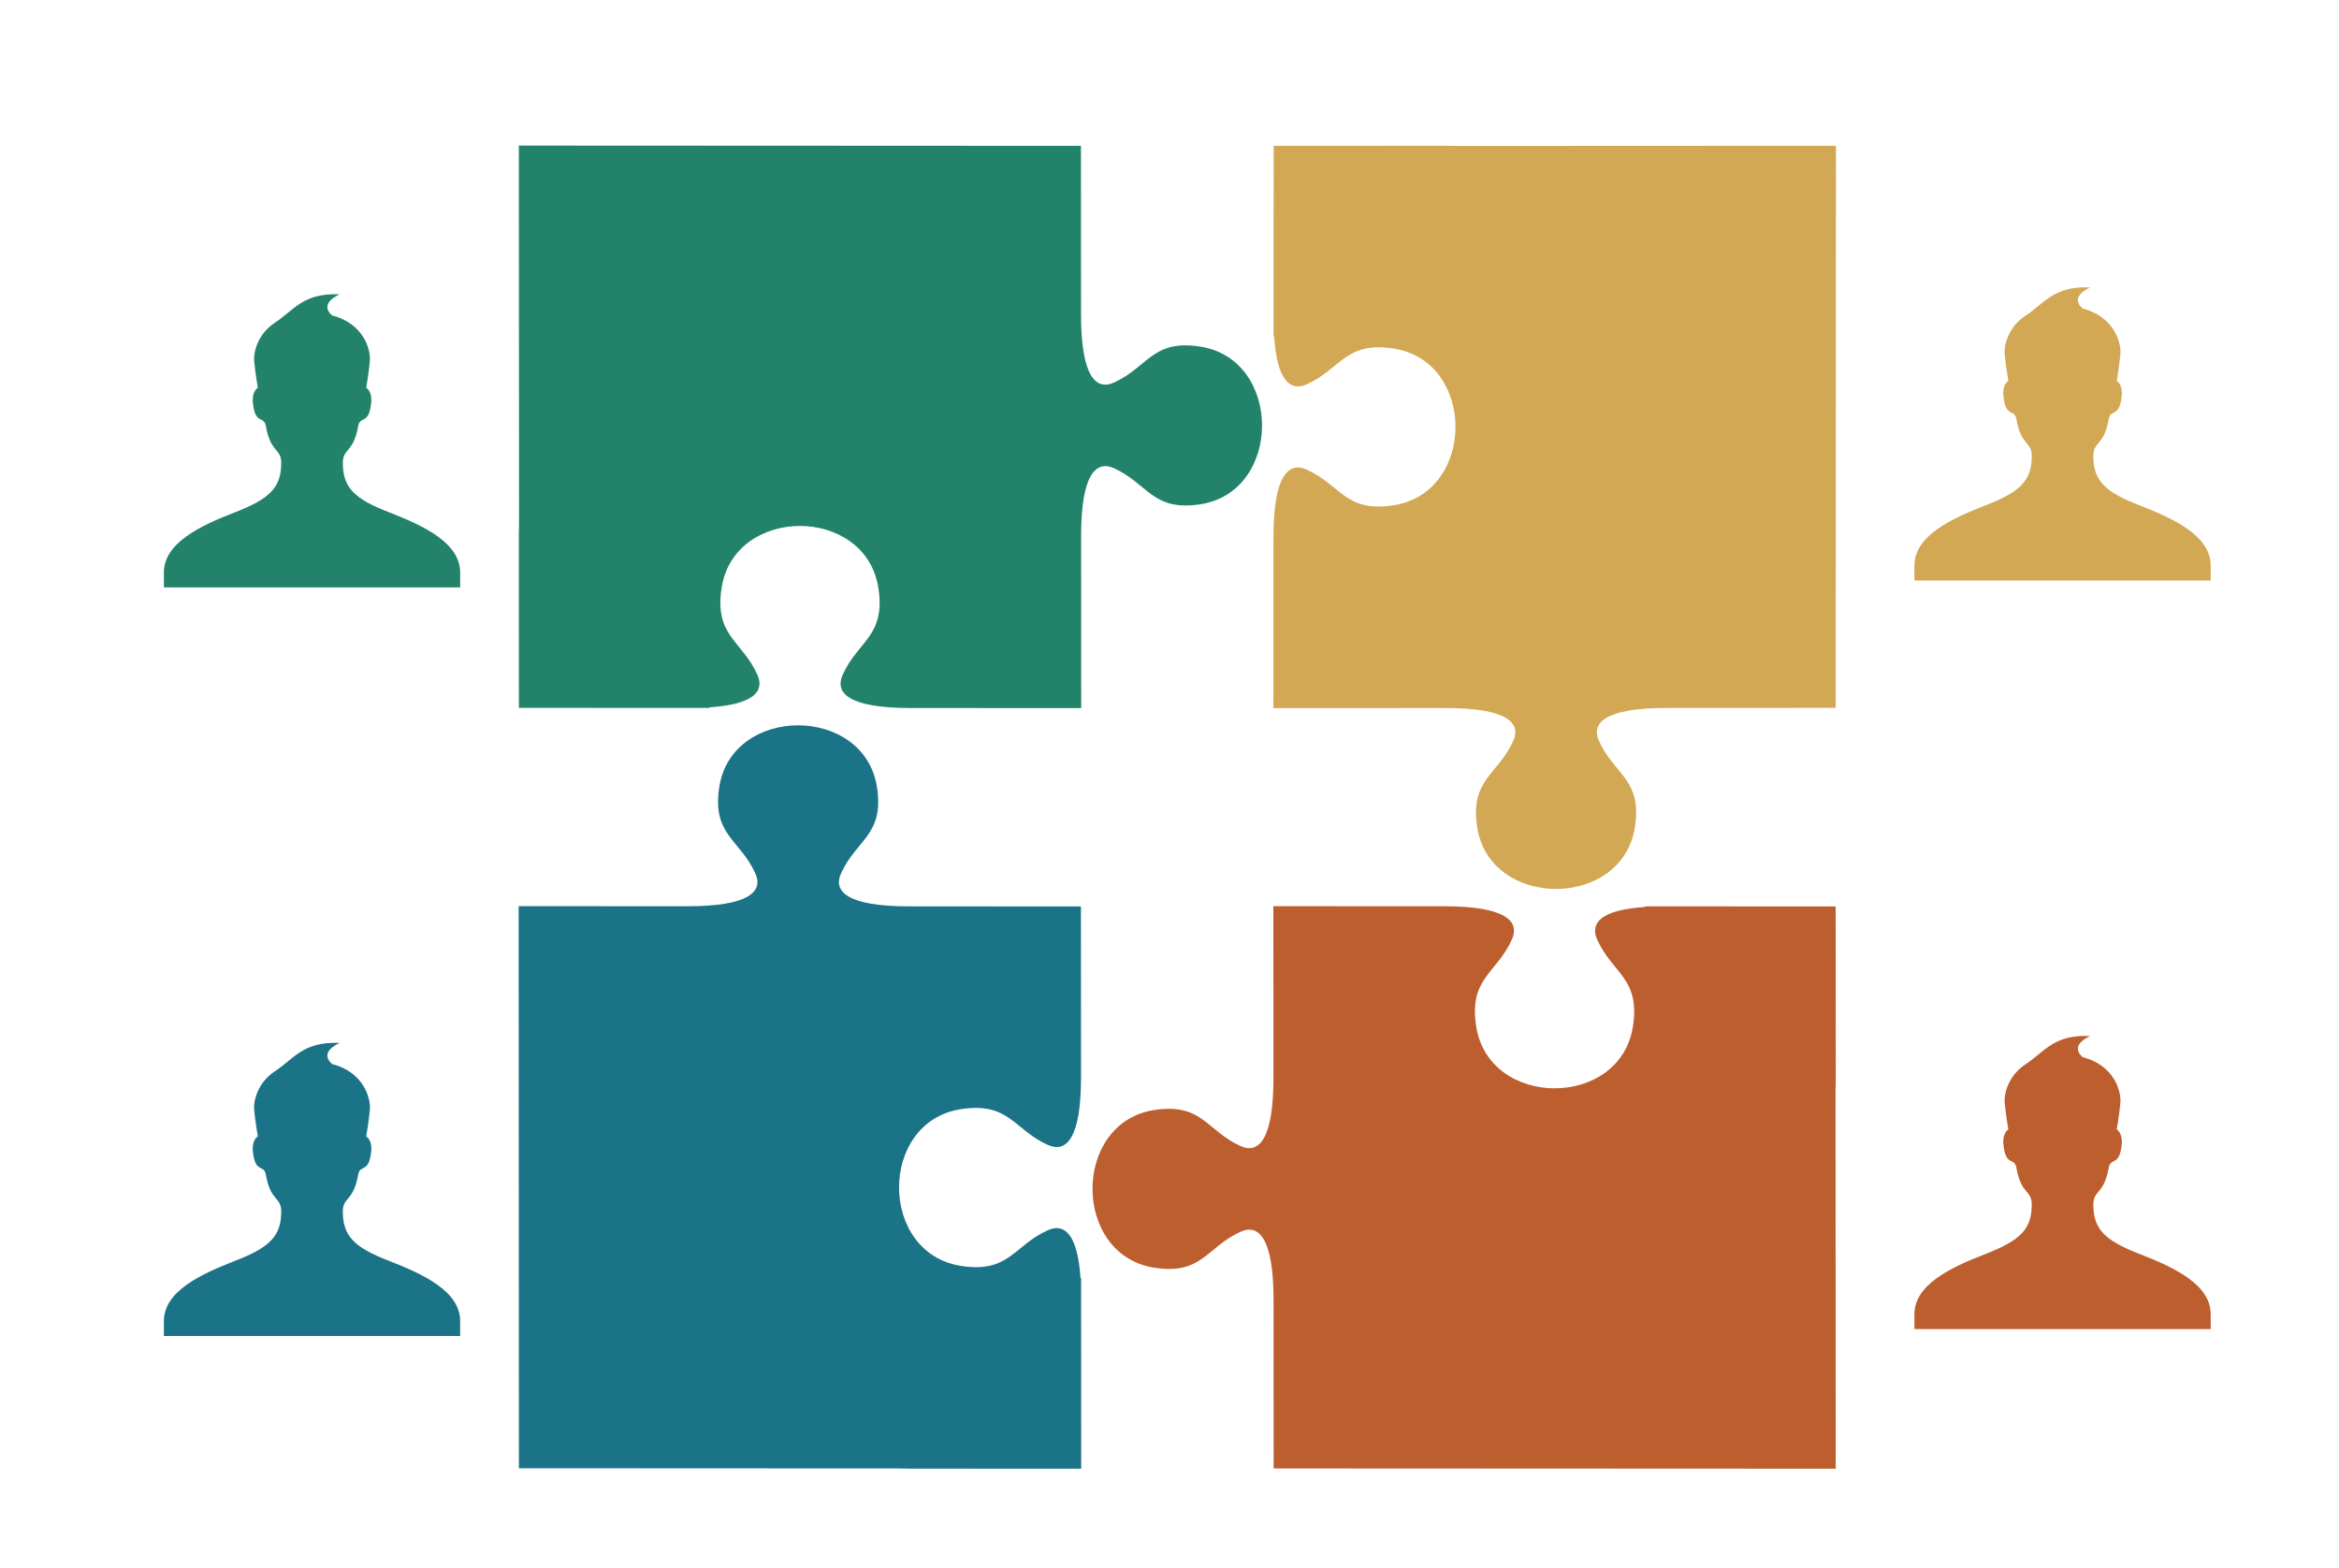 <?xml version="1.0" encoding="UTF-8" standalone="no"?>
<svg width="628px" height="421px" viewBox="0 0 628 421" version="1.1" xmlns="http://www.w3.org/2000/svg" xmlns:xlink="http://www.w3.org/1999/xlink" xmlns:sketch="http://www.bohemiancoding.com/sketch/ns">
    <!-- Generator: Sketch 3.3 (11970) - http://www.bohemiancoding.com/sketch -->
    <title>collaboration</title>
    <desc>Created with Sketch.</desc>
    <defs>
        <path id="path-1" d="M197.253,166.822 C207.833,174.562 203.374,180.699 206.967,190.105 C208.88,195.114 214.458,195.189 226.101,183.558 L258.567,151.122 L225.918,118.504 C214.208,106.804 214.252,101.237 219.253,99.352 C228.65,95.812 234.818,100.307 242.503,89.782 C255.676,71.747 230.609,46.704 212.557,59.865 C202.02,67.54 206.52,73.704 202.976,83.091 C201.092,88.089 195.517,88.131 183.808,76.434 L151.765,44.422 L45.002,151.083 L116.824,222.838 C117.535,223.599 118.289,224.385 119.112,225.208 L151.761,257.825 L151.804,257.783 L187.977,221.646 L187.861,221.53 C195.781,212.5 195.202,207.963 190.781,206.275 C181.366,202.686 175.221,207.143 167.475,196.572 C154.209,178.465 179.127,153.563 197.253,166.822"></path>
    </defs>
    <g id="Page-1" stroke="none" stroke-width="1" fill="none" fill-rule="evenodd" sketch:type="MSPage">
        <g id="Slide-Template" sketch:type="MSArtboardGroup" transform="translate(-284, -83)">
            <g id="Group" sketch:type="MSLayerGroup" transform="translate(347, 46.5)">
                <path d="M167.497,309.888 C175.245,299.322 181.39,303.778 190.805,300.184 C195.816,298.276 195.893,292.705 184.25,281.073 L151.783,248.637 L119.135,281.254 C107.425,292.953 101.849,292.908 99.965,287.91 C96.423,278.524 100.921,272.362 90.383,264.685 C72.329,251.525 47.268,276.566 60.435,294.605 C68.12,305.131 74.292,300.635 83.688,304.171 C88.686,306.059 88.732,311.627 77.023,323.324 L44.98,355.338 L151.745,462 L223.57,390.244 C224.328,389.535 225.117,388.779 225.94,387.957 L258.588,355.34 L222.374,319.161 L222.261,319.274 C213.22,311.366 208.678,311.939 206.991,316.355 C203.396,325.763 207.855,331.906 197.278,339.64 C179.15,352.898 154.228,328.001 167.497,309.888" id="Clip-11-Copy" fill="#1B7387" sketch:type="MSShapeGroup" transform="translate(151.784, 355.319) rotate(-315) translate(-151.784, -355.319) "></path>
                <path d="M308.92,339.618 C298.343,331.88 302.804,325.743 299.21,316.335 C297.296,311.33 291.719,311.252 280.077,322.884 L247.609,355.321 L280.26,387.939 C291.97,399.638 291.925,405.208 286.923,407.088 C277.527,410.629 271.361,406.137 263.675,416.659 C250.503,434.697 275.568,459.738 293.622,446.579 C304.159,438.904 299.656,432.736 303.201,423.351 C305.085,418.356 310.661,418.311 322.372,430.011 L354.412,462.021 L461.177,355.358 L389.355,283.604 C388.645,282.844 387.889,282.058 387.066,281.235 L354.416,248.616 L354.374,248.658 L318.2,284.797 L318.317,284.913 C310.399,293.942 310.975,298.478 315.396,300.166 C324.809,303.758 330.957,299.301 338.699,309.868 C351.971,327.979 327.05,352.876 308.92,339.618" id="Clip-2-Copy" fill="#BC5E2E" sketch:type="MSShapeGroup" transform="translate(354.393, 355.318) rotate(-315) translate(-354.393, -355.318) "></path>
                <path d="M308.92,135.424 C298.343,127.686 302.804,121.549 299.21,112.142 C297.296,107.136 291.719,107.059 280.077,118.69 L247.609,151.127 L280.26,183.745 C291.97,195.445 291.925,201.015 286.923,202.894 C277.527,206.435 271.361,201.944 263.675,212.465 C250.503,230.503 275.568,255.544 293.622,242.385 C304.159,234.711 299.656,228.543 303.201,219.157 C305.085,214.162 310.661,214.117 322.372,225.818 L354.412,257.827 L461.177,151.164 L389.355,79.41 C388.645,78.65 387.889,77.864 387.066,77.042 L354.416,44.422 L354.374,44.464 L318.2,80.603 L318.317,80.719 C310.399,89.748 310.975,94.284 315.396,95.972 C324.809,99.564 330.957,95.108 338.699,105.674 C351.971,123.786 327.05,148.682 308.92,135.424" id="Clip-2-Copy-2" fill="#D2A854" sketch:type="MSShapeGroup" transform="translate(354.393, 151.125) rotate(-45) translate(-354.393, -151.125) "></path>
                <g id="Clip-8-Copy">
                    <use fill="#22836A" fill-rule="evenodd" sketch:type="MSShapeGroup" transform="translate(151.785, 151.124) rotate(-315) translate(-151.785, -151.124) " xlink:href="#path-1"></use>
                    <use fill="none" xlink:href="#path-1"></use>
                </g>
            </g>
            <path d="M357.721,370.699 C353.231,373.706 352.024,378.467 352.245,381.001 C352.528,384.099 353.227,388.133 353.227,388.133 C353.227,388.133 351.843,388.809 351.843,391.529 C352.325,398.359 354.862,395.412 355.383,398.407 C356.638,405.622 359.507,404.337 359.507,408.275 C359.507,414.834 356.501,417.901 347.119,421.536 C337.705,425.188 328,429.782 328,437.737 L328,441.714 L407.551,441.714 L407.551,437.737 C407.551,429.782 397.842,425.188 388.424,421.54 C379.041,417.905 376.045,414.842 376.045,408.279 C376.045,404.341 378.904,405.626 380.164,398.411 C380.689,395.415 383.222,398.363 383.712,391.533 C383.712,388.813 382.325,388.137 382.325,388.137 C382.325,388.137 383.023,384.103 383.301,381.005 C383.589,377.755 381.542,370.818 373.136,368.69 C371.665,367.338 370.67,365.186 375.196,363.026 C365.296,362.609 362.994,367.27 357.721,370.699 L357.721,370.699 Z" id="Shape-Copy-2" fill="#1B7387" sketch:type="MSShapeGroup"></path>
            <path d="M357.721,169.699 C353.231,172.706 352.024,177.467 352.245,180.001 C352.528,183.099 353.227,187.133 353.227,187.133 C353.227,187.133 351.843,187.809 351.843,190.529 C352.325,197.359 354.862,194.412 355.383,197.407 C356.638,204.622 359.507,203.337 359.507,207.275 C359.507,213.834 356.501,216.901 347.119,220.536 C337.705,224.188 328,228.782 328,236.737 L328,240.714 L407.551,240.714 L407.551,236.737 C407.551,228.782 397.842,224.188 388.424,220.54 C379.041,216.905 376.045,213.842 376.045,207.279 C376.045,203.341 378.904,204.626 380.164,197.411 C380.689,194.415 383.222,197.363 383.712,190.533 C383.712,187.813 382.325,187.137 382.325,187.137 C382.325,187.137 383.023,183.103 383.301,180.005 C383.589,176.755 381.542,169.818 373.136,167.69 C371.665,166.338 370.67,164.186 375.196,162.026 C365.296,161.609 362.994,166.27 357.721,169.699 L357.721,169.699 Z" id="Shape-Copy-3" fill="#22836A" sketch:type="MSShapeGroup"></path>
            <path d="M827.721,368.842 C823.231,371.849 822.024,376.61 822.245,379.144 C822.528,382.242 823.227,386.275 823.227,386.275 C823.227,386.275 821.843,386.952 821.843,389.672 C822.325,396.502 824.862,393.554 825.383,396.549 C826.638,403.765 829.507,402.48 829.507,406.418 C829.507,412.977 826.501,416.043 817.119,419.679 C807.705,423.33 798,427.924 798,435.88 L798,439.857 L877.551,439.857 L877.551,435.88 C877.551,427.924 867.842,423.33 858.424,419.683 C849.041,416.047 846.045,412.985 846.045,406.422 C846.045,402.484 848.904,403.769 850.164,396.553 C850.689,393.558 853.222,396.506 853.712,389.676 C853.712,386.956 852.325,386.279 852.325,386.279 C852.325,386.279 853.023,382.246 853.301,379.148 C853.589,375.898 851.542,368.961 843.136,366.833 C841.665,365.481 840.67,363.329 845.196,361.169 C835.296,360.751 832.994,365.413 827.721,368.842 L827.721,368.842 Z" id="Shape-Copy-5" fill="#BC5E2E" sketch:type="MSShapeGroup"></path>
            <path d="M827.721,167.842 C823.231,170.849 822.024,175.61 822.245,178.144 C822.528,181.242 823.227,185.275 823.227,185.275 C823.227,185.275 821.843,185.952 821.843,188.672 C822.325,195.502 824.862,192.554 825.383,195.549 C826.638,202.765 829.507,201.48 829.507,205.418 C829.507,211.977 826.501,215.043 817.119,218.679 C807.705,222.33 798,226.924 798,234.88 L798,238.857 L877.551,238.857 L877.551,234.88 C877.551,226.924 867.842,222.33 858.424,218.683 C849.041,215.047 846.045,211.985 846.045,205.422 C846.045,201.484 848.904,202.769 850.164,195.553 C850.689,192.558 853.222,195.506 853.712,188.676 C853.712,185.956 852.325,185.279 852.325,185.279 C852.325,185.279 853.023,181.246 853.301,178.148 C853.589,174.898 851.542,167.961 843.136,165.833 C841.665,164.481 840.67,162.329 845.196,160.169 C835.296,159.751 832.994,164.413 827.721,167.842 L827.721,167.842 Z" id="Shape-Copy-4" fill="#D2A854" sketch:type="MSShapeGroup"></path>
        </g>
    </g>
</svg>